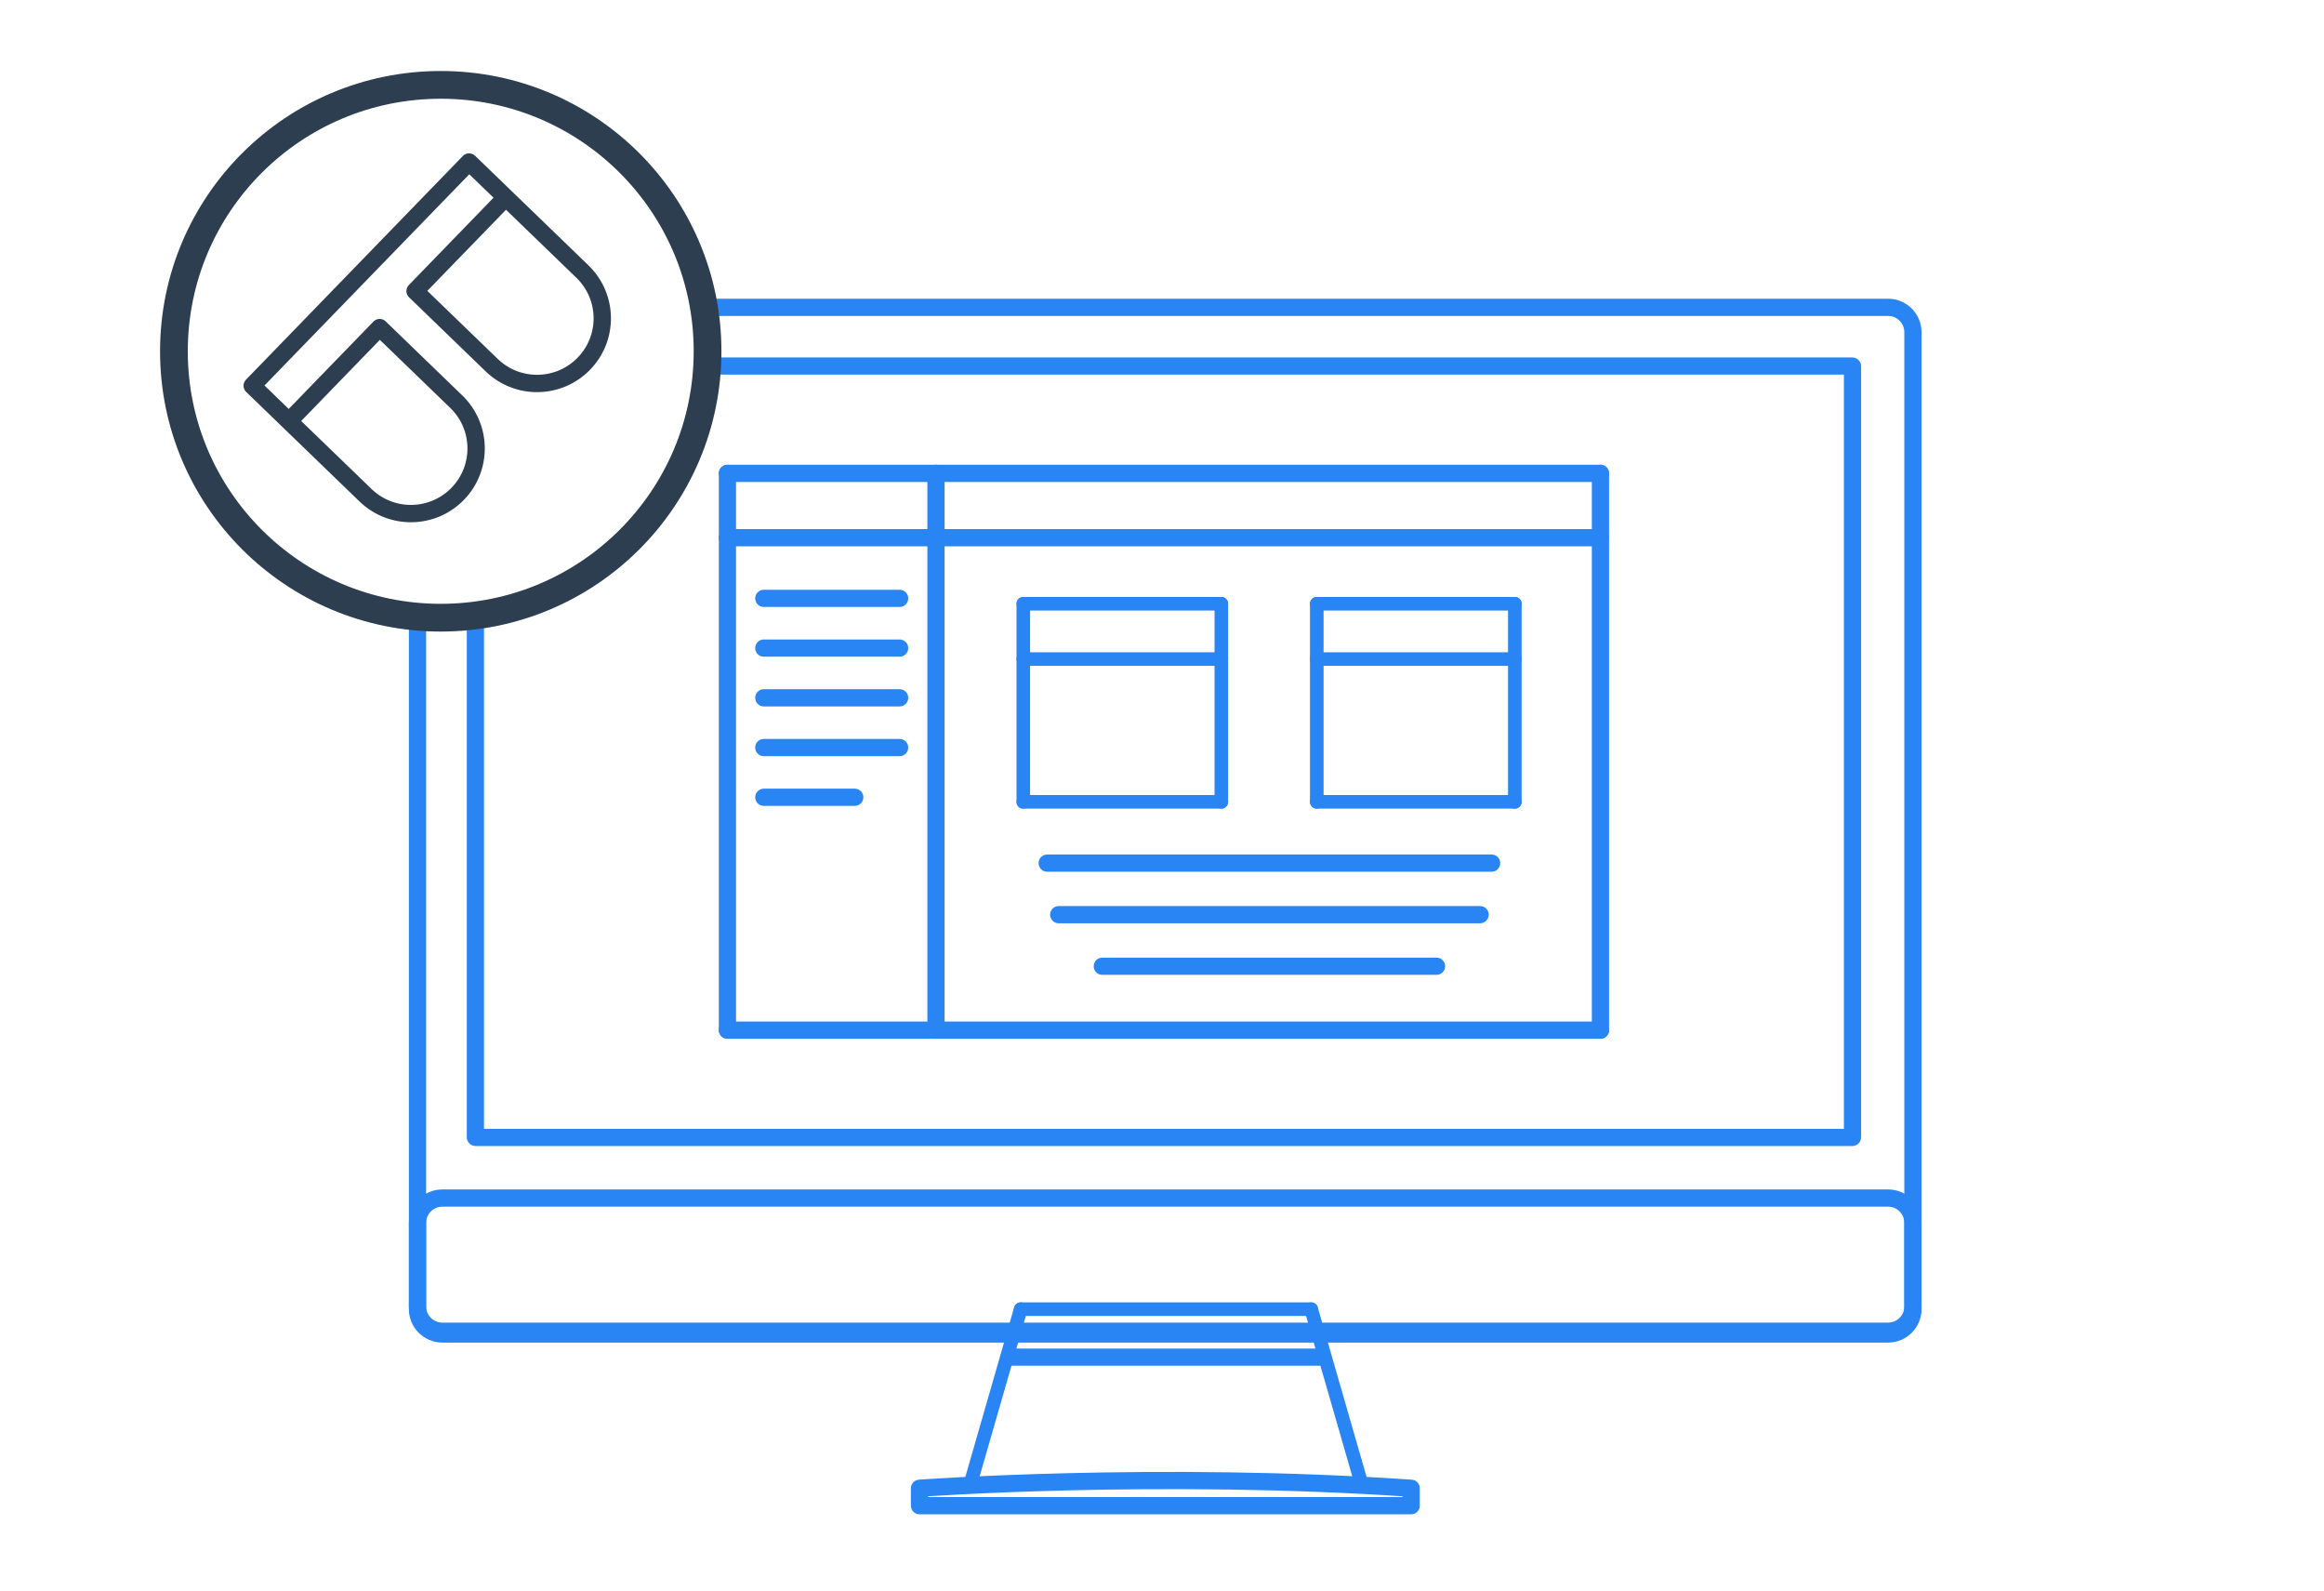 <?xml version="1.0" encoding="utf-8"?>
<!-- Generator: Adobe Illustrator 16.0.4, SVG Export Plug-In . SVG Version: 6.00 Build 0)  -->
<!DOCTYPE svg PUBLIC "-//W3C//DTD SVG 1.1//EN" "http://www.w3.org/Graphics/SVG/1.1/DTD/svg11.dtd">
<svg version="1.1" id="Layer_2" xmlns="http://www.w3.org/2000/svg" xmlns:xlink="http://www.w3.org/1999/xlink" x="0px" y="0px"
	 width="675.197px" height="461.977px" viewBox="0 0 675.197 461.977" enable-background="new 0 0 675.197 461.977"
	 xml:space="preserve">
<line fill="none" stroke="#2985F4" stroke-width="5" stroke-linecap="round" stroke-linejoin="round" stroke-miterlimit="10" x1="293.691" y1="394.178" x2="383.8" y2="394.178"/>
<g>
	<path fill="none" stroke="#2985F4" stroke-width="5" stroke-linecap="round" stroke-linejoin="round" stroke-miterlimit="10" d="
		M121.296,178.449v201.002c0,3.961,3.241,7.201,7.202,7.201h420.066c3.961,0,7.199-3.24,7.199-7.201V96.467
		c0-3.961-3.238-7.202-7.199-7.202H204.14"/>
</g>
<g>
	<g>
		<path fill="none" stroke="#2985F4" stroke-width="5" stroke-linecap="round" stroke-linejoin="round" stroke-miterlimit="10" d="
			M555.768,380.248c0,3.961-3.239,7.201-7.2,7.201H128.498c-3.961,0-7.202-3.24-7.202-7.201v-25.07c0-3.963,3.241-7.203,7.202-7.203
			h420.066c3.961,0,7.199,3.24,7.199,7.203v25.07H555.768L555.768,380.248z"/>
	</g>
</g>
<path fill="none" stroke="#2985F4" stroke-width="5" stroke-linecap="round" stroke-linejoin="round" stroke-miterlimit="10" d="
	M267.145,432.264c0,0,69.014-5.057,142.839,0c0,5.062,0,5.062,0,5.062H267.145V432.264z"/>
<g>
	<path fill="none" stroke="#2985F4" stroke-width="5" stroke-linecap="round" stroke-linejoin="round" stroke-miterlimit="10" d="
		M138.114,178.449v151.848c0,0.041,0.032,0.072,0.072,0.072h399.955c0.04,0,0.072-0.031,0.072-0.072V106.385
		c0-0.04-0.032-0.072-0.072-0.072H205.569"/>
</g>
<line fill="none" stroke="#2985F4" stroke-width="5" stroke-linecap="round" stroke-linejoin="round" stroke-miterlimit="10" x1="271.935" y1="137.485" x2="271.935" y2="299.207"/>
<line fill="none" stroke="#2985F4" stroke-width="5" stroke-linecap="round" stroke-linejoin="round" stroke-miterlimit="10" x1="221.911" y1="173.794" x2="261.366" y2="173.794"/>
<line fill="none" stroke="#2985F4" stroke-width="5" stroke-linecap="round" stroke-linejoin="round" stroke-miterlimit="10" x1="221.911" y1="188.238" x2="261.366" y2="188.238"/>
<line fill="none" stroke="#2985F4" stroke-width="5" stroke-linecap="round" stroke-linejoin="round" stroke-miterlimit="10" x1="221.911" y1="202.681" x2="261.366" y2="202.681"/>
<line fill="none" stroke="#2985F4" stroke-width="5" stroke-linecap="round" stroke-linejoin="round" stroke-miterlimit="10" x1="221.911" y1="217.125" x2="261.366" y2="217.125"/>
<line fill="none" stroke="#2985F4" stroke-width="5" stroke-linecap="round" stroke-linejoin="round" stroke-miterlimit="10" x1="221.911" y1="231.568" x2="248.333" y2="231.568"/>
<path fill="none" stroke="#2C3E50" stroke-width="8.057" stroke-linecap="round" stroke-linejoin="round" stroke-miterlimit="10" d="
	M205.569,102.03c0,42.735-34.704,77.379-77.519,77.379c-42.812,0-77.52-34.645-77.52-77.379c0-42.734,34.707-77.379,77.52-77.379
	C170.865,24.65,205.569,59.295,205.569,102.03z"/>
<path fill="none" stroke="#2985F4" stroke-width="4.428" stroke-linecap="round" stroke-linejoin="round" stroke-miterlimit="10" d="
	M110.893,149.705"/>
<path fill="none" stroke="#2985F4" stroke-width="4.428" stroke-linecap="round" stroke-linejoin="round" stroke-miterlimit="10" d="
	M128.052,102.03"/>
<path fill="none" stroke="#2C3E50" stroke-width="5.036" stroke-linecap="round" stroke-linejoin="round" stroke-miterlimit="10" d="
	M146.951,57.364l-26.359,27.179l22.26,21.511c7.519,7.266,19.515,7.07,26.793-0.433c7.279-7.506,7.086-19.48-0.436-26.747
	l-32.925-31.816l-63.01,64.969l32.925,31.816c7.519,7.267,19.516,7.072,26.794-0.432c7.28-7.507,7.085-19.48-0.434-26.746
	L110.3,95.154l-26.359,27.18"/>
<line fill="none" stroke="#2985F4" stroke-width="5" stroke-linecap="round" stroke-linejoin="round" stroke-miterlimit="10" x1="304.244" y1="250.693" x2="433.366" y2="250.693"/>
<line fill="none" stroke="#2985F4" stroke-width="5" stroke-linecap="round" stroke-linejoin="round" stroke-miterlimit="10" x1="307.591" y1="265.666" x2="430.02" y2="265.666"/>
<line fill="none" stroke="#2985F4" stroke-width="5" stroke-linecap="round" stroke-linejoin="round" stroke-miterlimit="10" x1="320.257" y1="280.639" x2="417.354" y2="280.639"/>
<line fill="none" stroke="#2985F4" stroke-width="3.948" stroke-linecap="round" stroke-linejoin="round" stroke-miterlimit="10" x1="297.298" y1="175.361" x2="354.834" y2="175.361"/>
<line fill="none" stroke="#2985F4" stroke-width="3.948" stroke-linecap="round" stroke-linejoin="round" stroke-miterlimit="10" x1="354.834" y1="175.361" x2="354.834" y2="232.896"/>
<line fill="none" stroke="#2985F4" stroke-width="3.948" stroke-linecap="round" stroke-linejoin="round" stroke-miterlimit="10" x1="354.834" y1="232.896" x2="297.298" y2="232.896"/>
<line fill="none" stroke="#2985F4" stroke-width="3.948" stroke-linecap="round" stroke-linejoin="round" stroke-miterlimit="10" x1="297.298" y1="232.896" x2="297.298" y2="175.361"/>
<line fill="none" stroke="#2985F4" stroke-width="3.948" stroke-linecap="round" stroke-linejoin="round" stroke-miterlimit="10" x1="297.298" y1="191.416" x2="354.834" y2="191.416"/>
<line fill="none" stroke="#2985F4" stroke-width="5" stroke-linecap="round" stroke-linejoin="round" stroke-miterlimit="10" x1="211.342" y1="137.485" x2="464.976" y2="137.485"/>
<line fill="none" stroke="#2985F4" stroke-width="5" stroke-linecap="round" stroke-linejoin="round" stroke-miterlimit="10" x1="211.342" y1="299.207" x2="464.976" y2="299.207"/>
<line fill="none" stroke="#2985F4" stroke-width="5" stroke-linecap="round" stroke-linejoin="round" stroke-miterlimit="10" x1="464.976" y1="137.485" x2="464.976" y2="299.207"/>
<line fill="none" stroke="#2985F4" stroke-width="5" stroke-linecap="round" stroke-linejoin="round" stroke-miterlimit="10" x1="211.342" y1="137.485" x2="211.342" y2="299.207"/>
<line fill="none" stroke="#2985F4" stroke-width="5" stroke-linecap="round" stroke-linejoin="round" stroke-miterlimit="10" x1="211.342" y1="156.18" x2="464.976" y2="156.18"/>
<line fill="none" stroke="#2985F4" stroke-width="3.948" stroke-linecap="round" stroke-linejoin="round" stroke-miterlimit="10" x1="382.569" y1="175.361" x2="440.105" y2="175.361"/>
<line fill="none" stroke="#2985F4" stroke-width="3.948" stroke-linecap="round" stroke-linejoin="round" stroke-miterlimit="10" x1="440.105" y1="175.361" x2="440.105" y2="232.896"/>
<line fill="none" stroke="#2985F4" stroke-width="3.948" stroke-linecap="round" stroke-linejoin="round" stroke-miterlimit="10" x1="440.105" y1="232.896" x2="382.569" y2="232.896"/>
<line fill="none" stroke="#2985F4" stroke-width="3.948" stroke-linecap="round" stroke-linejoin="round" stroke-miterlimit="10" x1="382.569" y1="232.896" x2="382.569" y2="175.361"/>
<line fill="none" stroke="#2985F4" stroke-width="3.948" stroke-linecap="round" stroke-linejoin="round" stroke-miterlimit="10" x1="382.569" y1="191.416" x2="440.105" y2="191.416"/>
<line fill="none" stroke="#2985F4" stroke-width="3.948" stroke-linecap="round" stroke-linejoin="round" stroke-miterlimit="10" x1="282.138" y1="430.264" x2="296.544" y2="380.25"/>
<line fill="none" stroke="#2985F4" stroke-width="3.948" stroke-linecap="round" stroke-linejoin="round" stroke-miterlimit="10" x1="296.544" y1="380.25" x2="380.948" y2="380.25"/>
<line fill="none" stroke="#2985F4" stroke-width="3.948" stroke-linecap="round" stroke-linejoin="round" stroke-miterlimit="10" x1="380.948" y1="380.25" x2="395.354" y2="430.264"/>
</svg>
